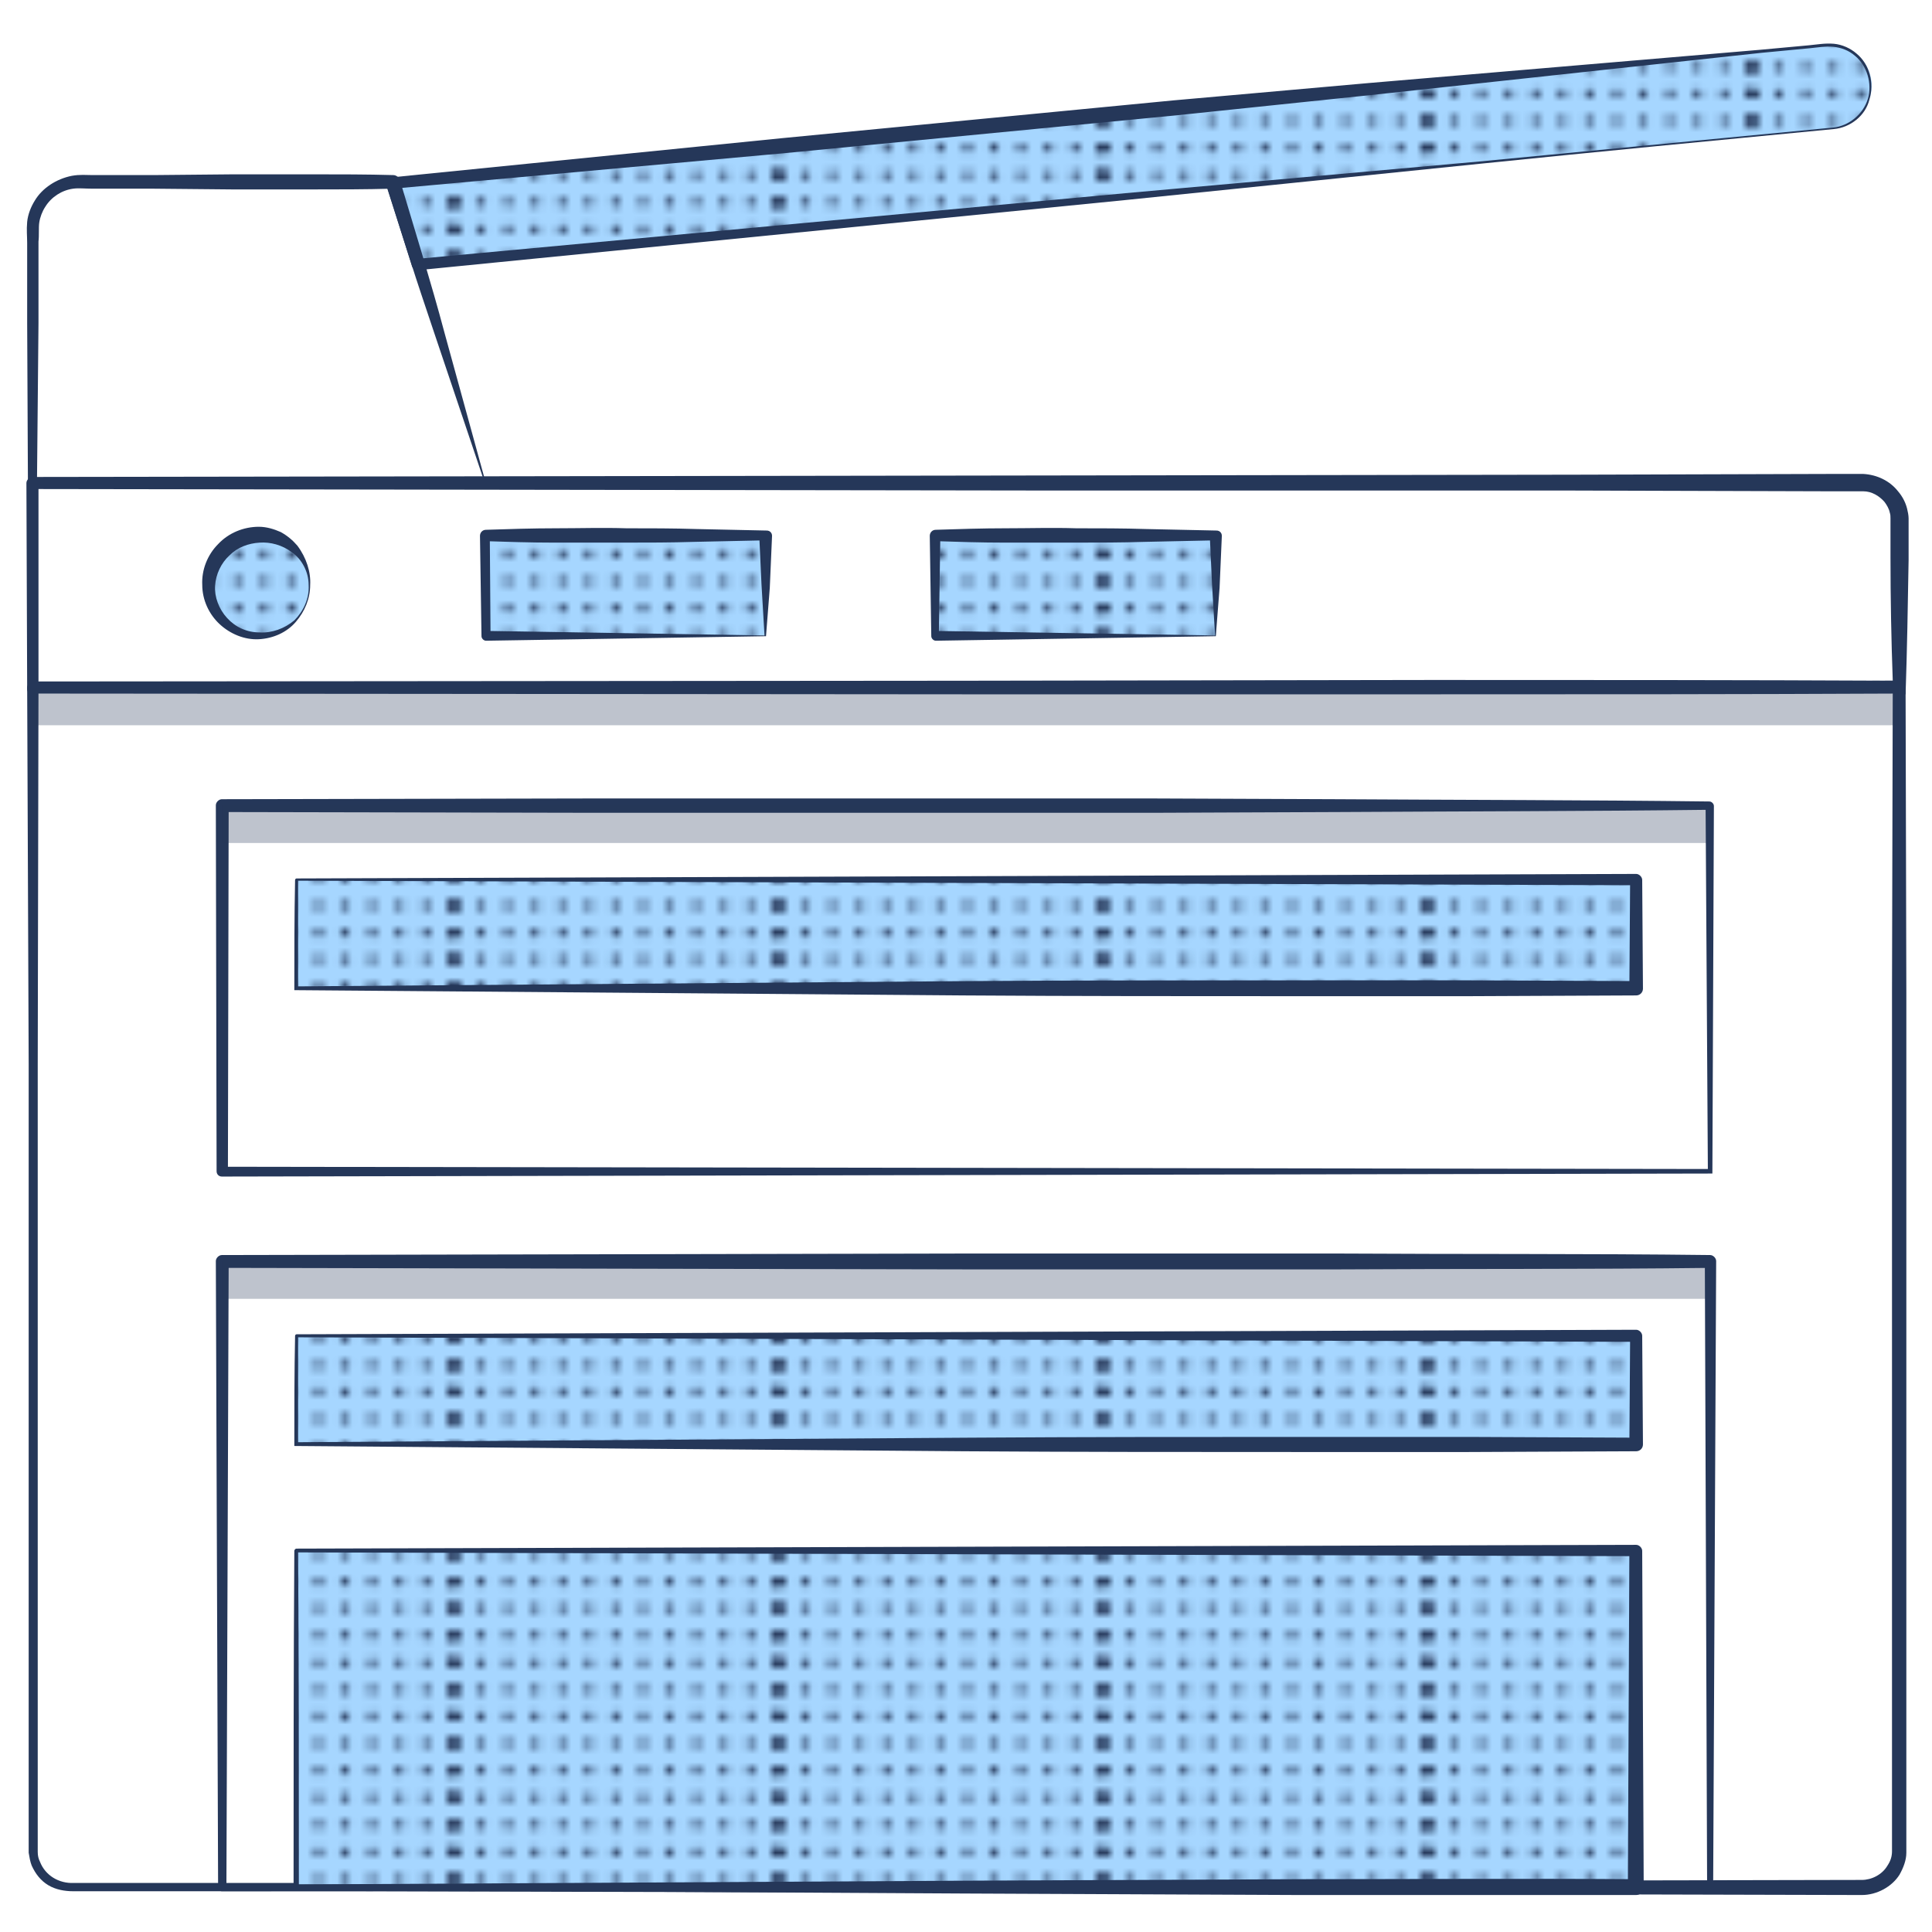 <svg xmlns="http://www.w3.org/2000/svg" xmlns:xlink="http://www.w3.org/1999/xlink" id="Layer_1" x="0" y="0" version="1.1" viewBox="0 0 256 256" xml:space="preserve"><style>.st1,.st2,.st3{fill:#253759}.st2,.st3{clip-path:url(#SVGID_2_)}.st3{clip-path:url(#SVGID_4_)}.st4{fill:#a6d6ff}.st5{fill:#fff}.st7{opacity:.3;fill:#253759}</style><pattern id="New_Pattern_Swatch_1" width="42.9" height="43" x="-2484" y="-276" overflow="visible" patternUnits="userSpaceOnUse" viewBox="43 -43 42.9 43"><path fill="none" d="M43-43h42.9V0H43z"/><circle cx="85.9" cy="-41.2" r=".6" class="st1"/><circle cx="85.9" cy="-37.6" r=".6" class="st1"/><circle cx="85.9" cy="-34" r=".6" class="st1"/><circle cx="85.9" cy="-30.4" r=".6" class="st1"/><circle cx="85.9" cy="-26.9" r=".6" class="st1"/><circle cx="85.9" cy="-23.3" r=".6" class="st1"/><circle cx="85.9" cy="-19.7" r=".6" class="st1"/><circle cx="85.9" cy="-16.1" r=".6" class="st1"/><circle cx="85.9" cy="-12.6" r=".6" class="st1"/><circle cx="85.9" cy="-9" r=".6" class="st1"/><circle cx="85.9" cy="-5.4" r=".6" class="st1"/><circle cx="85.9" cy="-1.8" r=".6" class="st1"/><circle cx="85.8" cy="-41.2" r=".6" class="st1"/><circle cx="85.8" cy="-37.6" r=".6" class="st1"/><circle cx="85.8" cy="-34" r=".6" class="st1"/><circle cx="85.8" cy="-30.4" r=".6" class="st1"/><circle cx="85.8" cy="-26.9" r=".6" class="st1"/><circle cx="85.8" cy="-23.3" r=".6" class="st1"/><circle cx="85.8" cy="-19.7" r=".6" class="st1"/><circle cx="85.8" cy="-16.1" r=".6" class="st1"/><circle cx="85.8" cy="-12.6" r=".6" class="st1"/><circle cx="85.8" cy="-9" r=".6" class="st1"/><circle cx="85.8" cy="-5.4" r=".6" class="st1"/><circle cx="85.8" cy="-1.8" r=".6" class="st1"/><g><defs><path id="SVGID_1_" d="M85.8-43h43V0h-43z"/></defs><clipPath id="SVGID_2_"><use overflow="visible" xlink:href="#SVGID_1_"/></clipPath><circle cx="85.8" cy="-41.2" r=".6" class="st2"/><circle cx="85.8" cy="-37.6" r=".6" class="st2"/><circle cx="85.8" cy="-34" r=".6" class="st2"/><circle cx="85.8" cy="-30.4" r=".6" class="st2"/><circle cx="85.8" cy="-26.9" r=".6" class="st2"/><circle cx="85.8" cy="-23.3" r=".6" class="st2"/><circle cx="85.8" cy="-19.7" r=".6" class="st2"/><circle cx="85.8" cy="-16.1" r=".6" class="st2"/><circle cx="85.8" cy="-12.6" r=".6" class="st2"/><circle cx="85.8" cy="-9" r=".6" class="st2"/><circle cx="85.8" cy="-5.4" r=".6" class="st2"/><circle cx="85.8" cy="-1.8" r=".6" class="st2"/><circle cx="85.7" cy="-41.2" r=".6" class="st2"/><circle cx="85.7" cy="-37.6" r=".6" class="st2"/><circle cx="85.7" cy="-34" r=".6" class="st2"/><circle cx="85.7" cy="-30.4" r=".6" class="st2"/><circle cx="85.7" cy="-26.9" r=".6" class="st2"/><circle cx="85.7" cy="-23.3" r=".6" class="st2"/><circle cx="85.7" cy="-19.7" r=".6" class="st2"/><circle cx="85.7" cy="-16.1" r=".6" class="st2"/><circle cx="85.7" cy="-12.6" r=".6" class="st2"/><circle cx="85.7" cy="-9" r=".6" class="st2"/><circle cx="85.7" cy="-5.4" r=".6" class="st2"/><circle cx="85.7" cy="-1.8" r=".6" class="st2"/></g><g><circle cx="85.9" cy="-41.2" r=".6" class="st1"/><circle cx="85.9" cy="-37.6" r=".6" class="st1"/><circle cx="85.9" cy="-34" r=".6" class="st1"/><circle cx="85.9" cy="-30.4" r=".6" class="st1"/><circle cx="85.9" cy="-26.9" r=".6" class="st1"/><circle cx="85.9" cy="-23.3" r=".6" class="st1"/><circle cx="85.9" cy="-19.7" r=".6" class="st1"/><circle cx="85.9" cy="-16.1" r=".6" class="st1"/><circle cx="85.9" cy="-12.6" r=".6" class="st1"/><circle cx="85.9" cy="-9" r=".6" class="st1"/><circle cx="85.9" cy="-5.4" r=".6" class="st1"/><circle cx="85.9" cy="-1.8" r=".6" class="st1"/><circle cx="43" cy="-41.2" r=".6" class="st1"/><circle cx="46.5" cy="-41.2" r=".6" class="st1"/><circle cx="50.1" cy="-41.2" r=".6" class="st1"/><circle cx="53.7" cy="-41.2" r=".6" class="st1"/><circle cx="43" cy="-37.6" r=".6" class="st1"/><circle cx="46.5" cy="-37.6" r=".6" class="st1"/><circle cx="50.1" cy="-37.6" r=".6" class="st1"/><circle cx="53.7" cy="-37.6" r=".6" class="st1"/><circle cx="43" cy="-34" r=".6" class="st1"/><circle cx="46.5" cy="-34" r=".6" class="st1"/><circle cx="50.1" cy="-34" r=".6" class="st1"/><circle cx="53.7" cy="-34" r=".6" class="st1"/><circle cx="43" cy="-30.4" r=".6" class="st1"/><circle cx="46.5" cy="-30.4" r=".6" class="st1"/><circle cx="50.1" cy="-30.4" r=".6" class="st1"/><circle cx="53.7" cy="-30.4" r=".6" class="st1"/><circle cx="43" cy="-26.9" r=".6" class="st1"/><circle cx="46.5" cy="-26.9" r=".6" class="st1"/><circle cx="50.1" cy="-26.9" r=".6" class="st1"/><circle cx="53.7" cy="-26.9" r=".6" class="st1"/><circle cx="43" cy="-23.3" r=".6" class="st1"/><circle cx="46.5" cy="-23.3" r=".6" class="st1"/><circle cx="50.1" cy="-23.3" r=".6" class="st1"/><circle cx="53.7" cy="-23.3" r=".6" class="st1"/><circle cx="57.3" cy="-41.2" r=".6" class="st1"/><circle cx="60.8" cy="-41.2" r=".6" class="st1"/><circle cx="64.4" cy="-41.2" r=".6" class="st1"/><circle cx="68" cy="-41.2" r=".6" class="st1"/><circle cx="71.5" cy="-41.2" r=".6" class="st1"/><circle cx="57.3" cy="-37.6" r=".6" class="st1"/><circle cx="60.8" cy="-37.6" r=".6" class="st1"/><circle cx="64.4" cy="-37.6" r=".6" class="st1"/><circle cx="68" cy="-37.6" r=".6" class="st1"/><circle cx="71.5" cy="-37.6" r=".6" class="st1"/><circle cx="57.3" cy="-34" r=".6" class="st1"/><circle cx="60.8" cy="-34" r=".6" class="st1"/><circle cx="64.4" cy="-34" r=".6" class="st1"/><circle cx="68" cy="-34" r=".6" class="st1"/><circle cx="71.5" cy="-34" r=".6" class="st1"/><circle cx="57.3" cy="-30.4" r=".6" class="st1"/><circle cx="60.8" cy="-30.4" r=".6" class="st1"/><circle cx="64.4" cy="-30.4" r=".6" class="st1"/><circle cx="68" cy="-30.4" r=".6" class="st1"/><circle cx="71.5" cy="-30.4" r=".6" class="st1"/><circle cx="57.3" cy="-26.9" r=".6" class="st1"/><circle cx="60.8" cy="-26.9" r=".6" class="st1"/><circle cx="64.4" cy="-26.9" r=".6" class="st1"/><circle cx="68" cy="-26.9" r=".6" class="st1"/><circle cx="71.5" cy="-26.9" r=".6" class="st1"/><circle cx="57.3" cy="-23.3" r=".6" class="st1"/><circle cx="60.8" cy="-23.3" r=".6" class="st1"/><circle cx="64.4" cy="-23.3" r=".6" class="st1"/><circle cx="68" cy="-23.3" r=".6" class="st1"/><circle cx="71.5" cy="-23.3" r=".6" class="st1"/><circle cx="75.1" cy="-41.2" r=".6" class="st1"/><circle cx="78.7" cy="-41.2" r=".6" class="st1"/><circle cx="82.3" cy="-41.2" r=".6" class="st1"/><circle cx="85.8" cy="-41.2" r=".6" class="st1"/><circle cx="75.1" cy="-37.6" r=".6" class="st1"/><circle cx="78.7" cy="-37.6" r=".6" class="st1"/><circle cx="82.3" cy="-37.6" r=".6" class="st1"/><circle cx="85.8" cy="-37.6" r=".6" class="st1"/><circle cx="75.1" cy="-34" r=".6" class="st1"/><circle cx="78.7" cy="-34" r=".6" class="st1"/><circle cx="82.3" cy="-34" r=".6" class="st1"/><circle cx="85.8" cy="-34" r=".6" class="st1"/><circle cx="75.1" cy="-30.4" r=".6" class="st1"/><circle cx="78.7" cy="-30.4" r=".6" class="st1"/><circle cx="82.3" cy="-30.4" r=".6" class="st1"/><circle cx="85.8" cy="-30.4" r=".6" class="st1"/><circle cx="75.1" cy="-26.9" r=".6" class="st1"/><circle cx="78.7" cy="-26.9" r=".6" class="st1"/><circle cx="82.3" cy="-26.9" r=".6" class="st1"/><circle cx="85.8" cy="-26.9" r=".6" class="st1"/><circle cx="75.1" cy="-23.3" r=".6" class="st1"/><circle cx="78.7" cy="-23.3" r=".6" class="st1"/><circle cx="82.3" cy="-23.3" r=".6" class="st1"/><circle cx="85.8" cy="-23.3" r=".6" class="st1"/><circle cx="43" cy="-19.7" r=".6" class="st1"/><circle cx="46.5" cy="-19.7" r=".6" class="st1"/><circle cx="50.1" cy="-19.7" r=".6" class="st1"/><circle cx="53.7" cy="-19.7" r=".6" class="st1"/><circle cx="43" cy="-16.1" r=".6" class="st1"/><circle cx="46.5" cy="-16.1" r=".6" class="st1"/><circle cx="50.1" cy="-16.1" r=".6" class="st1"/><circle cx="53.7" cy="-16.1" r=".6" class="st1"/><circle cx="43" cy="-12.6" r=".6" class="st1"/><circle cx="46.5" cy="-12.6" r=".6" class="st1"/><circle cx="50.1" cy="-12.6" r=".6" class="st1"/><circle cx="53.7" cy="-12.6" r=".6" class="st1"/><circle cx="43" cy="-9" r=".6" class="st1"/><circle cx="46.5" cy="-9" r=".6" class="st1"/><circle cx="50.1" cy="-9" r=".6" class="st1"/><circle cx="53.7" cy="-9" r=".6" class="st1"/><circle cx="43" cy="-5.4" r=".6" class="st1"/><circle cx="46.5" cy="-5.4" r=".6" class="st1"/><circle cx="50.1" cy="-5.4" r=".6" class="st1"/><circle cx="53.7" cy="-5.4" r=".6" class="st1"/><circle cx="43" cy="-1.8" r=".6" class="st1"/><circle cx="46.5" cy="-1.8" r=".6" class="st1"/><circle cx="50.1" cy="-1.8" r=".6" class="st1"/><circle cx="53.7" cy="-1.8" r=".6" class="st1"/><circle cx="57.3" cy="-19.7" r=".6" class="st1"/><circle cx="60.8" cy="-19.7" r=".6" class="st1"/><circle cx="64.4" cy="-19.7" r=".6" class="st1"/><circle cx="68" cy="-19.7" r=".6" class="st1"/><circle cx="71.5" cy="-19.7" r=".6" class="st1"/><circle cx="57.3" cy="-16.1" r=".6" class="st1"/><circle cx="60.8" cy="-16.1" r=".6" class="st1"/><circle cx="64.4" cy="-16.1" r=".6" class="st1"/><circle cx="68" cy="-16.1" r=".6" class="st1"/><circle cx="71.5" cy="-16.1" r=".6" class="st1"/><circle cx="57.3" cy="-12.6" r=".6" class="st1"/><circle cx="60.8" cy="-12.6" r=".6" class="st1"/><circle cx="64.4" cy="-12.6" r=".6" class="st1"/><circle cx="68" cy="-12.6" r=".6" class="st1"/><circle cx="71.5" cy="-12.6" r=".6" class="st1"/><circle cx="57.3" cy="-9" r=".6" class="st1"/><circle cx="60.8" cy="-9" r=".6" class="st1"/><circle cx="64.4" cy="-9" r=".6" class="st1"/><circle cx="68" cy="-9" r=".6" class="st1"/><circle cx="71.5" cy="-9" r=".6" class="st1"/><circle cx="57.3" cy="-5.4" r=".6" class="st1"/><circle cx="60.8" cy="-5.4" r=".6" class="st1"/><circle cx="64.4" cy="-5.4" r=".6" class="st1"/><circle cx="68" cy="-5.4" r=".6" class="st1"/><circle cx="71.5" cy="-5.4" r=".6" class="st1"/><circle cx="57.3" cy="-1.8" r=".6" class="st1"/><circle cx="60.8" cy="-1.8" r=".6" class="st1"/><circle cx="64.4" cy="-1.8" r=".6" class="st1"/><circle cx="68" cy="-1.8" r=".6" class="st1"/><circle cx="71.5" cy="-1.8" r=".6" class="st1"/><circle cx="75.1" cy="-19.7" r=".6" class="st1"/><circle cx="78.7" cy="-19.7" r=".6" class="st1"/><circle cx="82.3" cy="-19.7" r=".6" class="st1"/><circle cx="85.8" cy="-19.7" r=".6" class="st1"/><circle cx="75.1" cy="-16.1" r=".6" class="st1"/><circle cx="78.7" cy="-16.1" r=".6" class="st1"/><circle cx="82.3" cy="-16.1" r=".6" class="st1"/><circle cx="85.8" cy="-16.1" r=".6" class="st1"/><circle cx="75.1" cy="-12.6" r=".6" class="st1"/><circle cx="78.7" cy="-12.6" r=".6" class="st1"/><circle cx="82.3" cy="-12.6" r=".6" class="st1"/><circle cx="85.8" cy="-12.6" r=".6" class="st1"/><circle cx="75.1" cy="-9" r=".6" class="st1"/><circle cx="78.7" cy="-9" r=".6" class="st1"/><circle cx="82.3" cy="-9" r=".6" class="st1"/><circle cx="85.8" cy="-9" r=".6" class="st1"/><circle cx="75.1" cy="-5.4" r=".6" class="st1"/><circle cx="78.7" cy="-5.4" r=".6" class="st1"/><circle cx="82.3" cy="-5.4" r=".6" class="st1"/><circle cx="85.8" cy="-5.4" r=".6" class="st1"/><circle cx="75.1" cy="-1.8" r=".6" class="st1"/><circle cx="78.7" cy="-1.8" r=".6" class="st1"/><circle cx="82.3" cy="-1.8" r=".6" class="st1"/><circle cx="85.8" cy="-1.8" r=".6" class="st1"/><circle cx="42.9" cy="-41.2" r=".6" class="st1"/><circle cx="42.9" cy="-37.6" r=".6" class="st1"/><circle cx="42.9" cy="-34" r=".6" class="st1"/><circle cx="42.9" cy="-30.4" r=".6" class="st1"/><circle cx="42.9" cy="-26.9" r=".6" class="st1"/><circle cx="42.9" cy="-23.3" r=".6" class="st1"/><circle cx="42.9" cy="-19.7" r=".6" class="st1"/><circle cx="42.9" cy="-16.1" r=".6" class="st1"/><circle cx="42.9" cy="-12.6" r=".6" class="st1"/><circle cx="42.9" cy="-9" r=".6" class="st1"/><circle cx="42.9" cy="-5.4" r=".6" class="st1"/><circle cx="42.9" cy="-1.8" r=".6" class="st1"/><g><defs><path id="SVGID_3_" d="M42.9-43h43V0h-43z"/></defs><clipPath id="SVGID_4_"><use overflow="visible" xlink:href="#SVGID_3_"/></clipPath><circle cx="42.9" cy="-41.2" r=".6" class="st3"/><circle cx="42.9" cy="-37.6" r=".6" class="st3"/><circle cx="42.9" cy="-34" r=".6" class="st3"/><circle cx="42.9" cy="-30.4" r=".6" class="st3"/><circle cx="42.9" cy="-26.9" r=".6" class="st3"/><circle cx="42.9" cy="-23.3" r=".6" class="st3"/><circle cx="42.9" cy="-19.7" r=".6" class="st3"/><circle cx="42.9" cy="-16.1" r=".6" class="st3"/><circle cx="42.9" cy="-12.6" r=".6" class="st3"/><circle cx="42.9" cy="-9" r=".6" class="st3"/><circle cx="42.9" cy="-5.4" r=".6" class="st3"/><circle cx="42.9" cy="-1.8" r=".6" class="st3"/><circle cx="42.8" cy="-41.2" r=".6" class="st3"/><circle cx="42.8" cy="-37.6" r=".6" class="st3"/><circle cx="42.8" cy="-34" r=".6" class="st3"/><circle cx="42.8" cy="-30.4" r=".6" class="st3"/><circle cx="42.8" cy="-26.9" r=".6" class="st3"/><circle cx="42.8" cy="-23.3" r=".6" class="st3"/><circle cx="42.8" cy="-19.7" r=".6" class="st3"/><circle cx="42.8" cy="-16.1" r=".6" class="st3"/><circle cx="42.8" cy="-12.6" r=".6" class="st3"/><circle cx="42.8" cy="-9" r=".6" class="st3"/><circle cx="42.8" cy="-5.4" r=".6" class="st3"/><circle cx="42.8" cy="-1.8" r=".6" class="st3"/></g></g><g><circle cx="43" cy="-41.2" r=".6" class="st1"/><circle cx="43" cy="-37.6" r=".6" class="st1"/><circle cx="43" cy="-34" r=".6" class="st1"/><circle cx="43" cy="-30.4" r=".6" class="st1"/><circle cx="43" cy="-26.9" r=".6" class="st1"/><circle cx="43" cy="-23.3" r=".6" class="st1"/><circle cx="43" cy="-19.7" r=".6" class="st1"/><circle cx="43" cy="-16.1" r=".6" class="st1"/><circle cx="43" cy="-12.6" r=".6" class="st1"/><circle cx="43" cy="-9" r=".6" class="st1"/><circle cx="43" cy="-5.4" r=".6" class="st1"/><circle cx="43" cy="-1.8" r=".6" class="st1"/><circle cx="42.9" cy="-41.2" r=".6" class="st1"/><circle cx="42.9" cy="-37.6" r=".6" class="st1"/><circle cx="42.9" cy="-34" r=".6" class="st1"/><circle cx="42.9" cy="-30.4" r=".6" class="st1"/><circle cx="42.9" cy="-26.9" r=".6" class="st1"/><circle cx="42.9" cy="-23.3" r=".6" class="st1"/><circle cx="42.9" cy="-19.7" r=".6" class="st1"/><circle cx="42.9" cy="-16.1" r=".6" class="st1"/><circle cx="42.9" cy="-12.6" r=".6" class="st1"/><circle cx="42.9" cy="-9" r=".6" class="st1"/><circle cx="42.9" cy="-5.4" r=".6" class="st1"/><circle cx="42.9" cy="-1.8" r=".6" class="st1"/><g><defs><path id="SVGID_5_" d="M0-43h43V0H0z"/></defs><clipPath id="SVGID_6_"><use overflow="visible" xlink:href="#SVGID_5_"/></clipPath></g></g></pattern><path d="M243 17L55.4 35 52 24.2 241.9 5.9c3-.3 5.8 1.9 6.1 5 .2 3.1-2 5.8-5 6.1z" class="st4"/><path d="M64.3 64h-60V30.3c0-3.4 2.8-6.2 6.2-6.2H52L55.4 35l8.9 29z" class="st5"/><path d="M64.4 64.1l-60.1.5c-.3 0-.6-.3-.6-.6l-.1-21.2V32.2c0-.9-.1-1.7 0-2.8.1-1 .5-2 1-2.8 1-1.7 2.9-2.9 4.9-3.3 1.1-.2 1.9-.1 2.8-.1h8l10.6-.1h10.6c3.5 0 7.1 0 10.6.1.4 0 .8.3.9.7l3 10c1 3.4 2 6.8 2.9 10.2l5.5 20zm-.2-.2L57.5 44c-1.1-3.3-2.2-6.5-3.2-9.7l-3.2-10 .9.7c-3.5.1-7.1.1-10.6.1H30.8L20.2 25h-8c-.9 0-1.8-.1-2.5 0-1.5.2-2.9 1.1-3.7 2.4-.4.6-.7 1.4-.8 2.1-.1.7 0 1.7-.1 2.5v10.8L4.9 64l-.6-.6 59.9.5z" class="st1"/><pattern id="SVGID_7_" patternTransform="translate(7.2)" xlink:href="#New_Pattern_Swatch_1"/><path fill="url(#SVGID_7_)" d="M243 17L55.4 35 52 24.2 241.9 5.9c3-.3 5.8 1.9 6.1 5 .2 3.1-2 5.8-5 6.1z"/><path d="M243 17.1c-15.6 1.5-31.3 3-46.9 4.6l-46.9 4.8-93.8 9.3c-.4 0-.7-.2-.8-.5l-3.4-10.8c-.1-.4.1-.9.5-1h.2l51.8-5.2 51.8-5 25.9-2.3 25.9-2.2 25.9-2.2 6.5-.6c1.1-.1 2.1-.3 3.3-.2 1.1.1 2.2.6 3 1.3 1.7 1.4 2.4 3.9 1.7 6.1-.5 2.1-2.5 3.7-4.7 3.9zm-.1-.2c2.1-.2 4-1.8 4.6-3.8.6-2-.1-4.4-1.7-5.7-.8-.7-1.8-1.1-2.9-1.2-1-.1-2.1.1-3.2.2l-6.3.6-25.9 2.8-25.9 2.8-25.9 2.7-51.8 5L52.1 25l.7-1 3.3 10.8-.8-.5 93.8-8.7 46.9-4.2c15.7-1.5 31.3-3 46.9-4.5z" class="st1"/><path d="M251.7 91.1H4.3V64h242.3c2.8 0 5 2.2 5 5v22.1z" class="st5"/><path d="M252.5 92l-124.3-.3H66.3l-31 .1-31 .2c-.4 0-.7-.3-.7-.7L3.5 64c0-.4.4-.8.8-.8l136.2-.2 68.1-.1 34-.1h4.3c1.8.1 3.5.9 4.6 2.3.6.7 1 1.5 1.2 2.3.1.4.2.9.2 1.3v5.5c-.1 6-.2 11.9-.4 17.8zm-1.7-1.8c-.2-5.5-.3-10.9-.3-16.4v-4.1-1c0-.3 0-.5-.1-.8-.1-.5-.4-1-.7-1.4-.7-.8-1.7-1.4-2.8-1.4h-4.2l-34-.1h-68.2L4.3 64.8l.8-.8v27.1l-.7-.7 30.9.2 30.9.1h61.7l122.9-.5z" class="st1"/><path d="M246.7 250.1H9.3c-2.8 0-5-2.2-5-5v-154h247.3v154c.1 2.8-2.2 5-4.9 5z" class="st5"/><path d="M246.7 251.1l-199.6-.5H9.7c-1.1 0-2.3-.2-3.3-.8-1-.6-1.7-1.5-2.2-2.6-.2-.5-.3-1.1-.4-1.7V141l-.2-49.9c0-.4.4-.8.8-.8l123.6-.1 61.8-.1c20.6 0 41.2 0 61.8.1.5 0 .9.4.9.9l.1 40.5V245.5c0 1-.4 2-.9 2.9-1 1.6-3 2.7-5 2.7zm0-2c1.3 0 2.7-.7 3.4-1.9.4-.6.6-1.2.6-1.9V131.5l.1-40.5.9.9c-20.6.1-41.2.1-61.8.1H128L4.3 91.9l.8-.8L5 141V245.4c0 .5.1.9.3 1.3.7 1.8 2.5 2.9 4.5 2.8h37.4l199.5-.4z" class="st1"/><path d="M4.3 91.1h247.3v5H4.3z" class="st7"/><path d="M226.9 155.5l-197.5.4c-.4 0-.7-.3-.7-.7l-.1-48.5c0-.4.4-.8.8-.8l49.3-.1h73.9l24.6.1c16.4.1 32.9.1 49.3.3.3 0 .6.3.6.6l-.2 48.7zm-.6-.6l-.3-48.2.6.6c-16.4.2-32.9.2-49.3.3l-24.6.1H78.8l-49.3-.1.8-.8-.1 48.5-.7-.7 196.8.3z" class="st1"/><path d="M29.4 106.7h197.2v5H29.4z" class="st7"/><path d="M120.8 35h14.4v177.5h-14.4z" class="st4" transform="rotate(90 128 123.765)"/><path d="M120.8 95.4h14.4v177.5h-14.4z" class="st4" transform="rotate(90 128 184.155)"/><path d="M105.7 139.1h44.6v177.5h-44.6z" class="st4" transform="rotate(90 128 227.804)"/><circle cx="34.3" cy="77.5" r="6.7" class="st4"/><path d="M64.3 70.9h37.1v13.3H64.3zM124 70.9h37.1v13.3H124z" class="st4"/><pattern id="SVGID_8_" patternTransform="translate(7.2)" xlink:href="#New_Pattern_Swatch_1"/><path fill="url(#SVGID_8_)" d="M39.3 116.6h177.5V131H39.3z"/><path d="M39 131.2c0-4.9 0-9.8.1-14.6 0-.1.1-.2.2-.2l177.5-.6c.4 0 .8.4.8.8l.1 14.4c0 .5-.4.9-.9.9l-22.3.1h-22.3c-14.8 0-29.7 0-44.5-.1l-88.7-.7zm.5-.5l88.9-.7c14.8-.1 29.5-.1 44.2-.1h22.1l22.1.1-.9.9.1-14.4.8.8-177.5-.6.2-.2v14.2z" class="st1"/><g><path d="M227 250.5l-197.6.1c-.3 0-.5-.2-.5-.5l-.3-83c0-.4.4-.8.8-.8l98.6-.2h49.3c16.4.1 32.9 0 49.3.2.4 0 .8.4.8.8l-.4 83.4zm-.8-.8l-.3-82.5.8.8c-16.4.2-32.9.1-49.3.2h-49.3l-98.6-.2.8-.8-.3 83-.5-.5h196.7z" class="st1"/></g><path d="M29.4 167.1h197.2v5H29.4z" class="st7"/><g><pattern id="SVGID_9_" patternTransform="translate(7.2)" xlink:href="#New_Pattern_Swatch_1"/><path fill="url(#SVGID_9_)" d="M39.3 177h177.5v14.4H39.3z"/><path d="M39 191.6c0-4.9 0-9.8.1-14.6 0-.1.1-.2.2-.2l177.5-.6c.4 0 .8.4.8.8l.1 14.4c0 .5-.4.9-.9.9l-22.3.1h-22.3c-14.8 0-29.7 0-44.5-.1l-88.7-.7zm.5-.5l88.9-.6c14.8-.1 29.5-.1 44.2-.1h22.1l22.1.1-.9.9.1-14.4.8.8-177.5-.6.2-.2v14.1z" class="st1"/></g><g><pattern id="SVGID_10_" patternTransform="translate(7.2)" xlink:href="#New_Pattern_Swatch_1"/><path fill="url(#SVGID_10_)" d="M39.3 205.5h177.5v44.6H39.3z"/><path d="M38.9 250.4c0-15 0-30 .1-44.9 0-.1.1-.3.3-.3l177.5-.5c.4 0 .8.4.8.8l.2 44.6c0 .6-.5 1-1 1h-44.6l-22.3-.1-22.2-.1-88.8-.5zm.7-.7l88.7-.5 22.1-.1 22.1-.1c14.7 0 29.4-.1 44.2 0l-1 1 .2-44.6.8.8-177.5-.5.3-.3c.1 14.9.1 29.6.1 44.3z" class="st1"/></g><g><pattern id="SVGID_11_" patternTransform="translate(7.2)" xlink:href="#New_Pattern_Swatch_1"/><circle cx="34.3" cy="77.5" r="6.7" fill="url(#SVGID_11_)"/><path d="M41.1 77.5c0 1.8-.7 3.5-1.9 4.9-1.2 1.4-3 2.2-4.9 2.3-1.9.1-3.8-.7-5.2-2-1.4-1.3-2.3-3.2-2.3-5.2-.1-2 .7-4 2.1-5.4 1.4-1.5 3.4-2.3 5.4-2.3 1 0 2 .3 2.9.7.9.5 1.6 1.1 2.2 1.8 1.2 1.6 1.8 3.5 1.7 5.2zm-.2 0c0-1.7-.9-3.4-2.2-4.3-1.3-1-2.9-1.4-4.3-1.3-1.5.1-2.9.6-4 1.7-1.1 1-1.8 2.5-1.9 4-.1 1.5.5 3.1 1.6 4.3 1.1 1.2 2.6 1.9 4.3 1.9 1.6.1 3.3-.5 4.6-1.6 1.2-1.2 2-2.9 1.9-4.7z" class="st1"/></g><g><pattern id="SVGID_12_" patternTransform="translate(7.2)" xlink:href="#New_Pattern_Swatch_1"/><path fill="url(#SVGID_12_)" d="M64.3 70.9h37.1v13.3H64.3z"/><path d="M101.5 84.3l-37.1.6c-.3 0-.6-.3-.6-.6L63.6 71c0-.4.3-.8.8-.8 3.1-.1 6.2-.2 9.3-.2 3.1 0 6.2-.1 9.3 0 3.1 0 6.2 0 9.3.1l9.3.2c.4 0 .7.3.7.7l-.3 6.9-.5 6.4zm-.2-.1l-.4-6.8-.3-6.5.7.7-9.3.2c-3.1.1-6.2.1-9.3.1h-9.3c-3.1 0-6.2-.1-9.3-.2l.8-.8.1 13.3-.6-.6 36.9.6z" class="st1"/></g><g><pattern id="SVGID_13_" patternTransform="translate(7.2)" xlink:href="#New_Pattern_Swatch_1"/><path fill="url(#SVGID_13_)" d="M124 70.9h37.1v13.3H124z"/><path d="M161.1 84.3l-37.1.6c-.3 0-.6-.3-.6-.6l-.2-13.3c0-.4.3-.8.8-.8 3.1-.1 6.2-.2 9.3-.2 3.1 0 6.2-.1 9.3 0 3.1 0 6.2 0 9.3.1l9.3.2c.4 0 .7.3.7.7l-.3 6.9-.5 6.4zm-.1-.1l-.4-6.8-.3-6.5.7.7-9.3.2c-3.1.1-6.2.1-9.3.1h-9.3c-3.1 0-6.2-.1-9.3-.2l.8-.8-.2 13.3-.6-.6 37.2.6z" class="st1"/></g></svg>